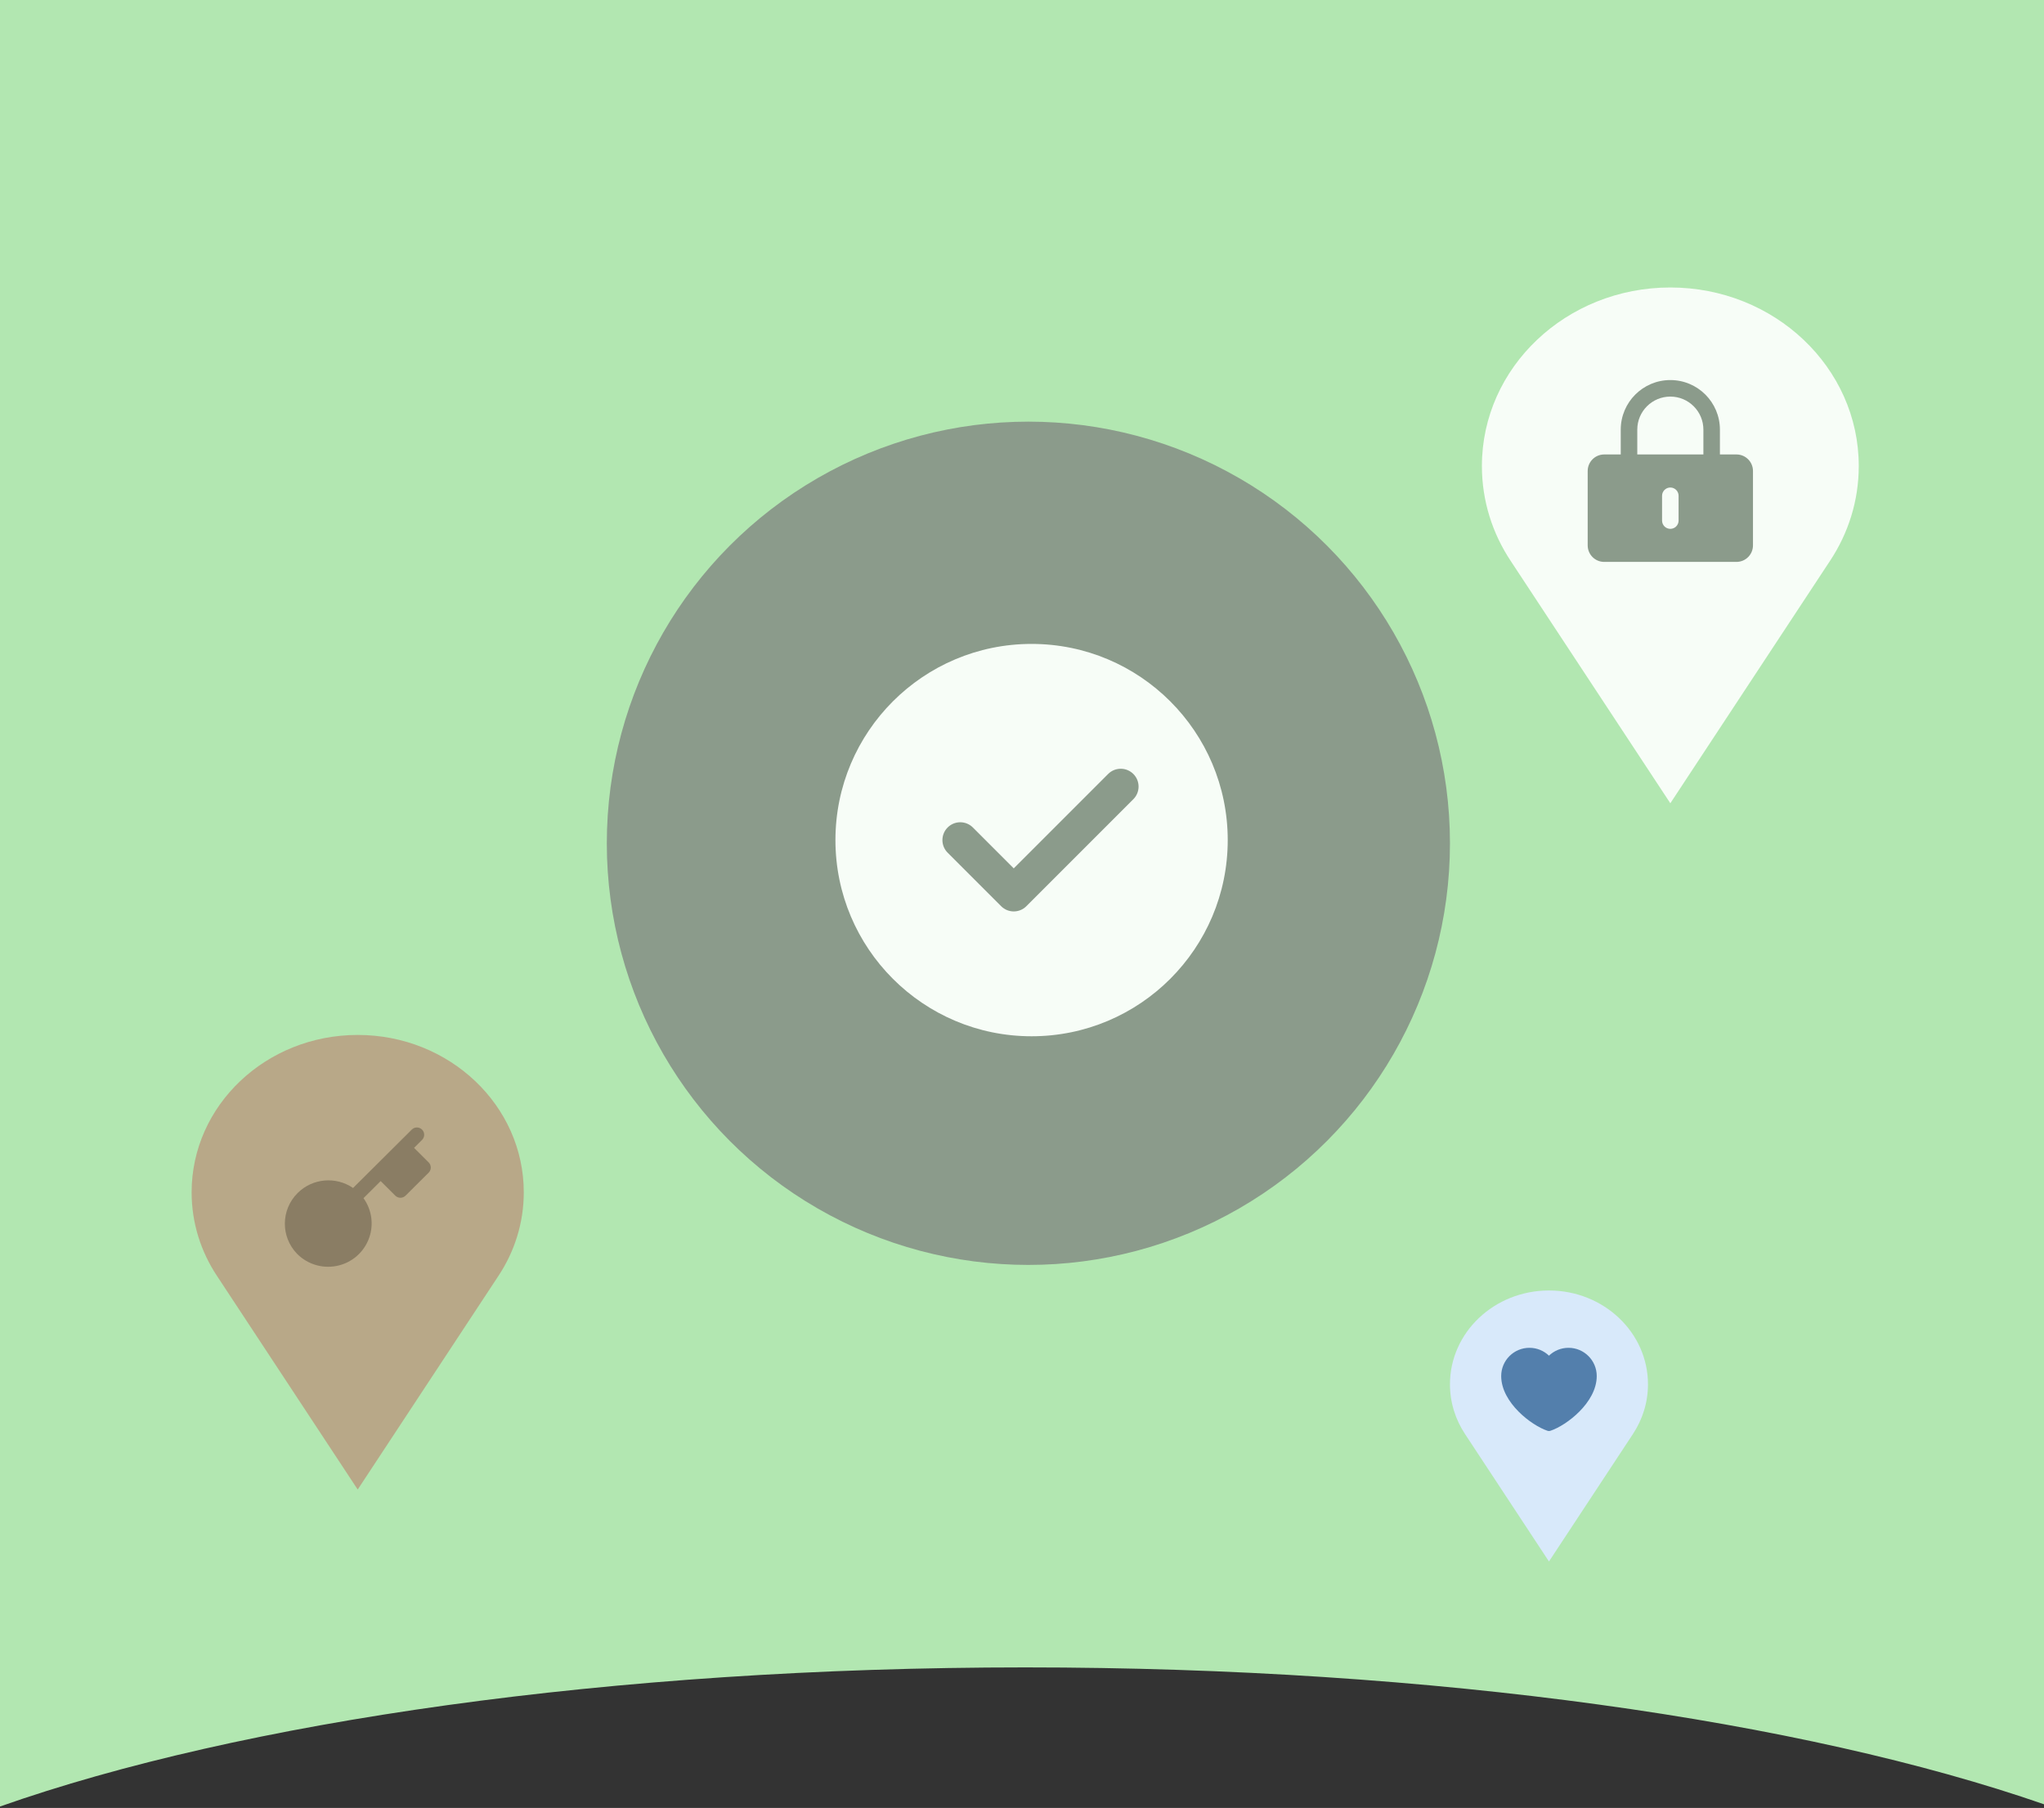 <svg width="320" height="283" viewBox="0 0 320 283" fill="none" xmlns="http://www.w3.org/2000/svg">
<rect x="0" y="0" width="320" height="283" fill="#333333" stroke="none"/>
<path fill-rule="evenodd" clip-rule="evenodd" d="M320 -1H0V282.775C37.659 269.501 95.562 261 160.5 261C224.866 261 282.32 269.352 320 282.426V-1Z" fill="#B2E7B1"/>
<circle cx="161" cy="132" r="66" fill="#8B9B8B"/>
<path d="M255.631 224.49L242.5 244.421L229.369 224.49C227.868 222.228 227 219.552 227 216.684C227 208.574 233.94 202 242.5 202C251.06 202 258 208.574 258 216.684C258 219.552 257.132 222.228 255.631 224.49Z" fill="#D8E9FA"/>
<path d="M239.44 210.974C237 210.974 235.021 212.952 235.021 215.393C235.021 217.523 236.27 219.471 237.725 220.941C239.187 222.418 240.975 223.531 242.285 223.967C242.424 224.013 242.575 224.013 242.714 223.967C244.024 223.531 245.812 222.418 247.274 220.941C248.729 219.471 249.978 217.523 249.978 215.393C249.978 212.952 247.999 210.974 245.559 210.974C244.371 210.974 243.293 211.443 242.5 212.204C241.706 211.443 240.628 210.974 239.44 210.974Z" fill="#537FAC"/>
<path fill-rule="evenodd" clip-rule="evenodd" d="M139.786 109.786C145.34 104.232 153.021 100.792 161.5 100.792C169.979 100.792 177.66 104.232 183.214 109.786C188.768 115.34 192.209 123.021 192.209 131.5C192.209 139.979 188.768 147.66 183.214 153.214C177.66 158.768 169.979 162.208 161.5 162.208C153.021 162.208 145.34 158.768 139.786 153.214C134.232 147.66 130.792 139.979 130.792 131.5C130.792 123.021 134.232 115.34 139.786 109.786ZM177.433 125.099C178.523 124.009 178.523 122.241 177.433 121.151C176.342 120.061 174.575 120.061 173.485 121.151L158.709 135.927L152.308 129.526C151.217 128.436 149.45 128.436 148.36 129.526C147.269 130.616 147.269 132.384 148.36 133.474L156.735 141.849C157.825 142.939 159.592 142.939 160.683 141.849L177.433 125.099Z" fill="#F7FDF7"/>
<path d="M78.027 199.725L56 233.158L33.973 199.725C31.456 195.932 30 191.443 30 186.632C30 173.028 41.641 162 56 162C70.359 162 82 173.028 82 186.632C82 191.443 80.544 195.932 78.027 199.725Z" fill="#B8A888"/>
<path d="M66.078 176.819C66.522 177.265 66.52 177.987 66.073 178.431L64.823 179.675L67.105 181.946C67.32 182.16 67.441 182.451 67.441 182.754C67.441 183.058 67.32 183.349 67.105 183.563L63.494 187.155C63.049 187.597 62.33 187.597 61.885 187.155L59.594 184.876L56.907 187.55C58.081 189.18 58.483 191.267 57.955 193.246C57.327 195.598 55.481 197.446 53.114 198.062C50.754 198.685 48.237 198.003 46.519 196.271L46.511 196.263C43.925 193.6 43.962 189.365 46.594 186.747C48.953 184.4 52.616 184.13 55.274 185.956L58.776 182.473C58.781 182.468 58.785 182.464 58.79 182.459L62.401 178.867C62.406 178.862 62.411 178.857 62.415 178.853L64.465 176.814C64.911 176.37 65.633 176.372 66.078 176.819Z" fill="#8A7D64"/>
<path d="M286.492 87.803L261.5 125.737L236.508 87.803C233.652 83.499 232 78.406 232 72.947C232 57.513 245.208 45 261.5 45C277.792 45 291 57.513 291 72.947C291 78.406 289.348 83.499 286.492 87.803Z" fill="#F7FDF7"/>
<rect width="31.053" height="31.053" transform="translate(245.974 58.197)" fill="#F7FDF7"/>
<path fill-rule="evenodd" clip-rule="evenodd" d="M253.737 67.254V71.136H251.149C249.72 71.136 248.562 72.294 248.562 73.724V85.368C248.562 86.798 249.72 87.956 251.149 87.956H271.851C273.28 87.956 274.439 86.798 274.439 85.368V73.724C274.439 72.294 273.28 71.136 271.851 71.136H269.263V67.254C269.263 62.967 265.788 59.491 261.5 59.491C257.213 59.491 253.737 62.967 253.737 67.254ZM261.5 62.079C258.642 62.079 256.325 64.396 256.325 67.254V71.136H266.676V67.254C266.676 64.396 264.358 62.079 261.5 62.079ZM262.794 77.605C262.794 76.891 262.215 76.311 261.5 76.311C260.786 76.311 260.206 76.891 260.206 77.605V81.487C260.206 82.201 260.786 82.781 261.5 82.781C262.215 82.781 262.794 82.201 262.794 81.487V77.605Z" fill="#8B9B8B"/>
</svg>
